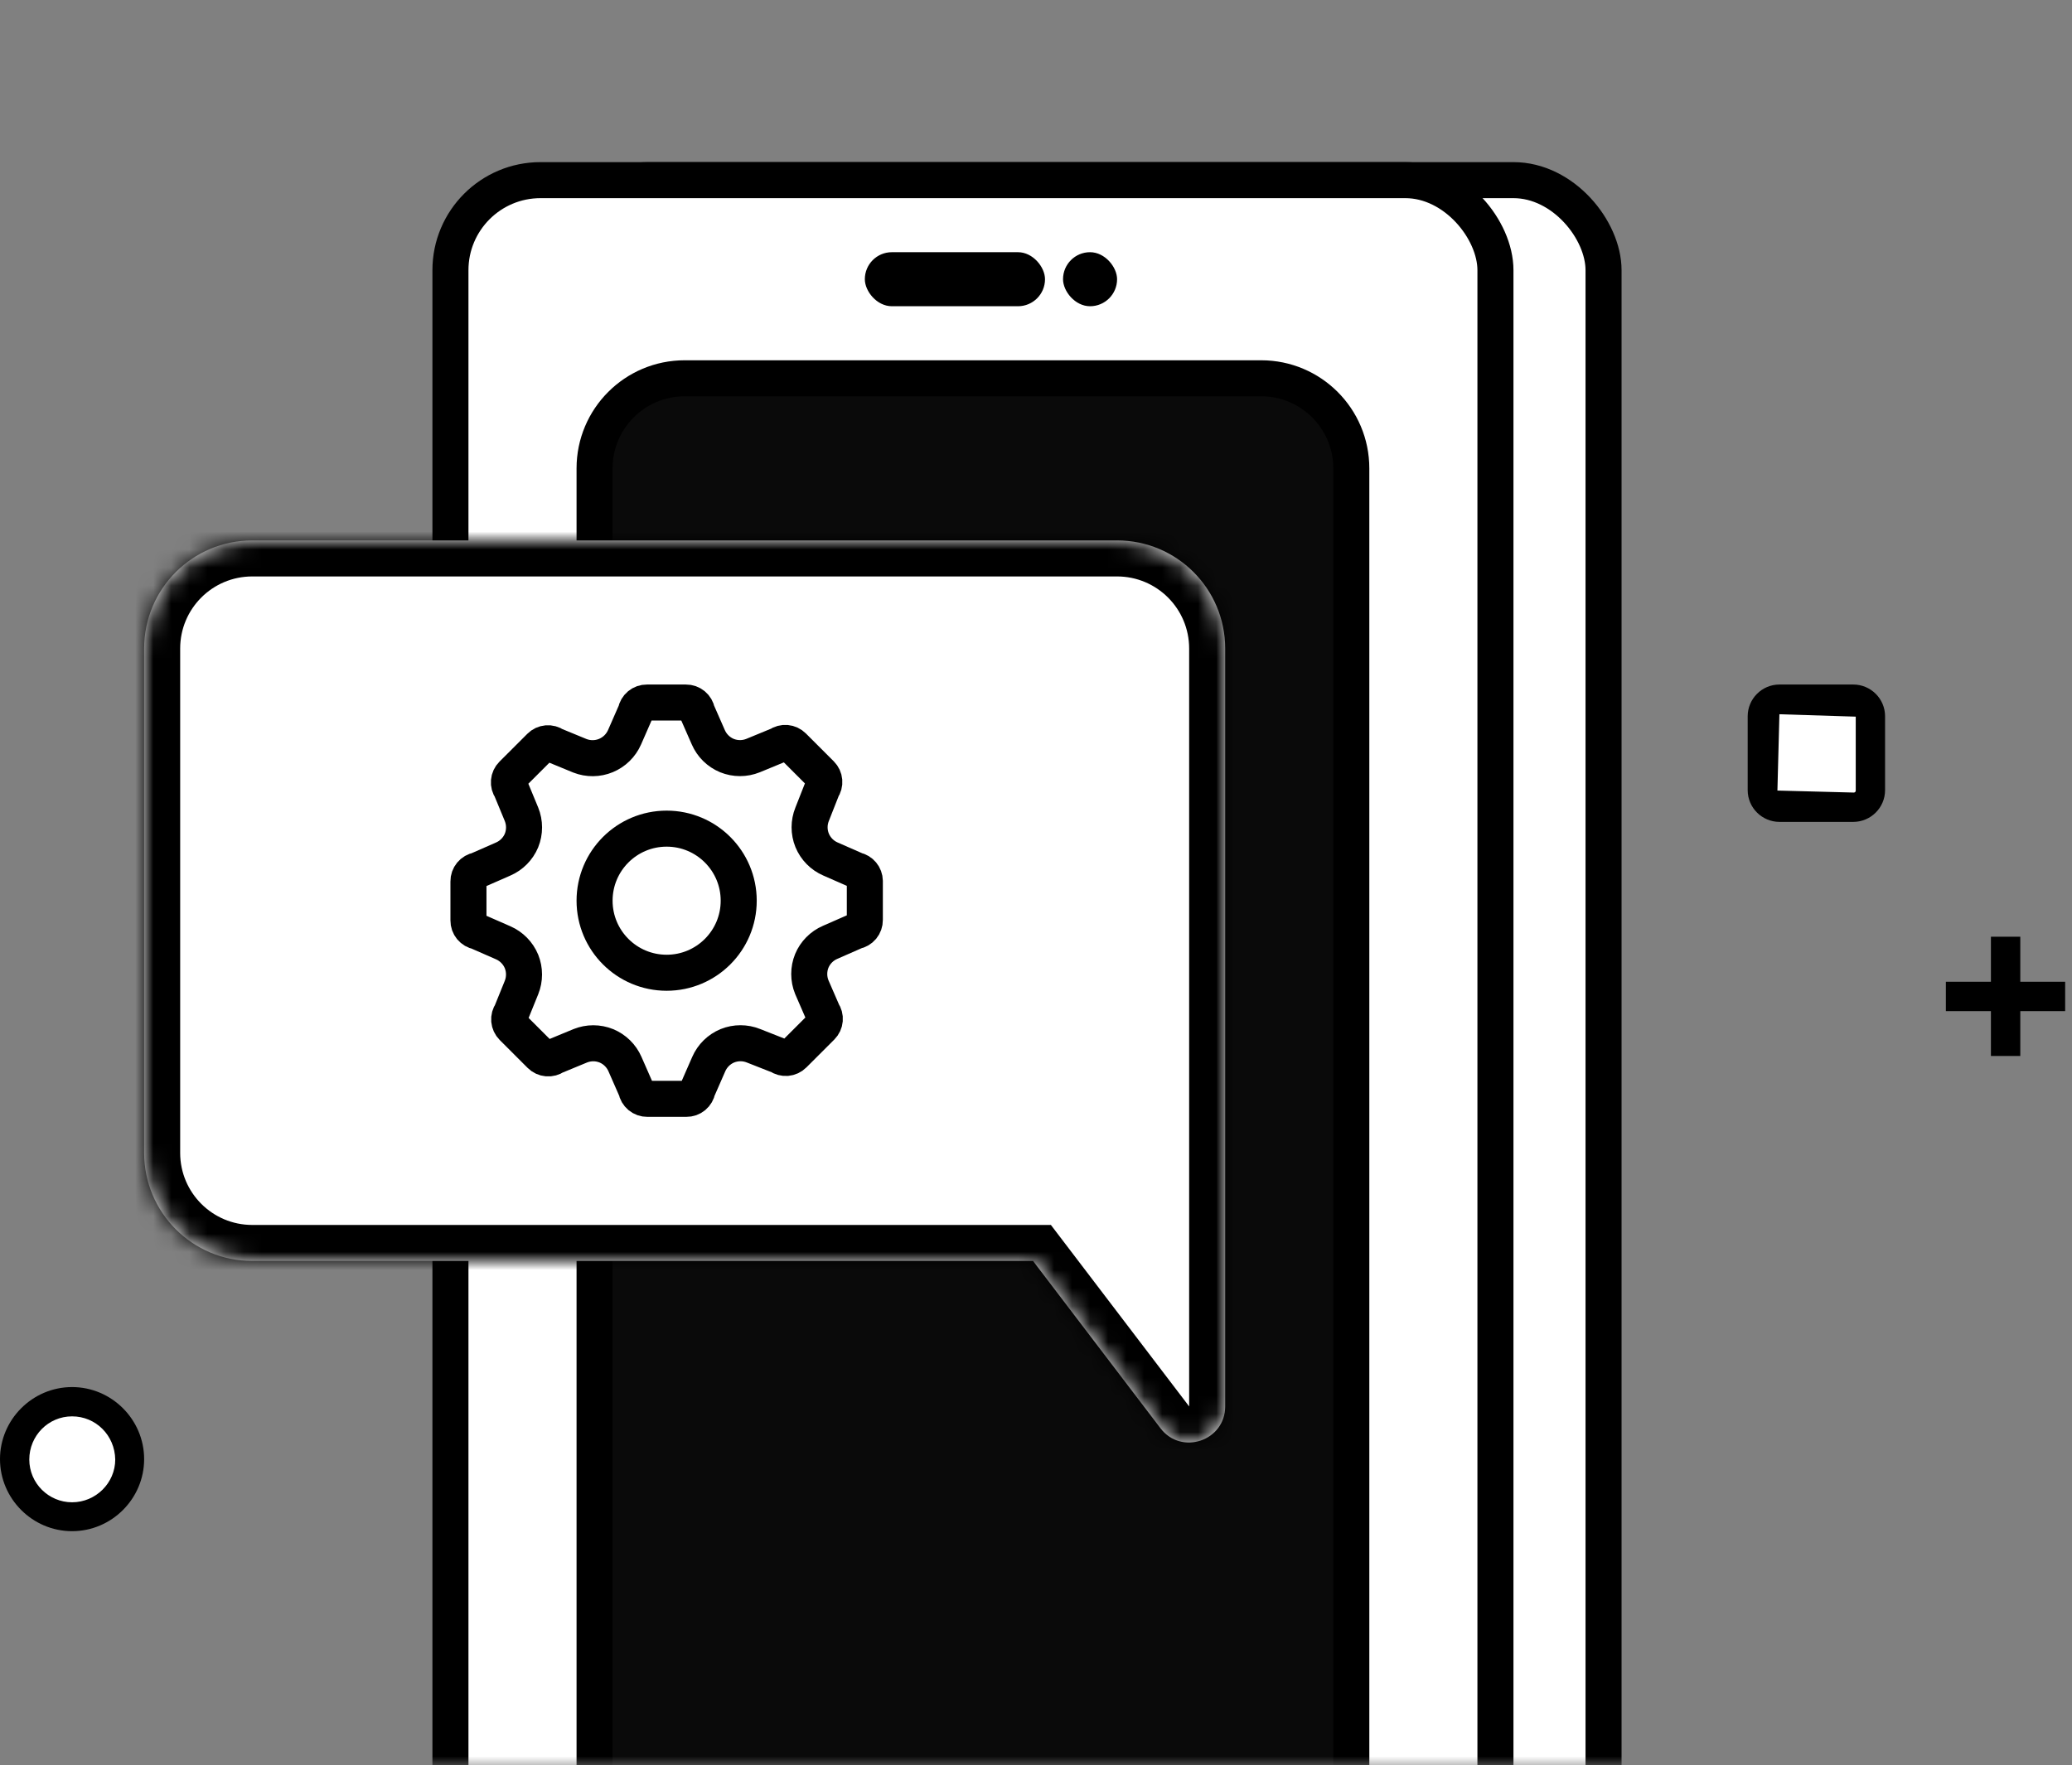 <svg width="115" height="98" viewBox="0 0 115 98" fill="none" xmlns="http://www.w3.org/2000/svg">
<rect x="0" y="0" width="115" height="98" fill="#808080" stroke="none"/>
<path d="M112.13 52H110.5V58.62H112.13V52Z" fill="black"/>
<path d="M114.62 54.5H108V56.13H114.62V54.5Z" fill="black"/>
<path d="M3.997 84.186C5.757 84.186 7.184 82.759 7.184 80.999C7.184 79.239 5.757 77.812 3.997 77.812C2.237 77.812 0.81 79.239 0.81 80.999C0.81 82.759 2.237 84.186 3.997 84.186Z" fill="white"/>
<path d="M4 85C1.802 85 0 83.198 0 81C0 78.802 1.802 77 4 77C6.198 77 8 78.802 8 81C8 83.198 6.198 85 4 85ZM4 78.626C2.681 78.626 1.626 79.703 1.626 81.022C1.626 82.341 2.703 83.396 4 83.396C5.319 83.396 6.396 82.319 6.396 81.022C6.374 79.681 5.319 78.626 4 78.626Z" fill="black"/>
<mask id="mask0" mask-type="alpha" maskUnits="userSpaceOnUse" x="3" y="0" width="102" height="98">
<path d="M3 0H105V98H3V0Z" fill="#C4C4C4"/>
</mask>
<g mask="url(#mask0)">
<rect x="31" y="10" width="58" height="96" rx="5" fill="white" stroke="black" stroke-width="2"/>
<rect x="25" y="10" width="58" height="96" rx="5" fill="white" stroke="black" stroke-width="2"/>
<path d="M33 26C33 23.239 35.239 21 38 21H70C72.761 21 75 23.239 75 26V103C75 105.761 72.761 108 70 108H38C35.239 108 33 105.761 33 103V26Z" fill="#0A0A0A" stroke="black" stroke-width="2"/>
</g>
<rect x="48" y="14" width="10" height="3" rx="1.5" fill="black"/>
<rect x="59" y="14" width="3" height="3" rx="1.5" fill="black"/>
<mask id="path-11-inside-1" fill="white">
<path fill-rule="evenodd" clip-rule="evenodd" d="M62 30C65.314 30 68 32.686 68 36V68V70V78.074C68 79.988 65.569 80.809 64.409 79.286L57.336 70H14C10.686 70 8 67.314 8 64V36C8 32.686 10.686 30 14 30H62Z"/>
</mask>
<path fill-rule="evenodd" clip-rule="evenodd" d="M62 30C65.314 30 68 32.686 68 36V68V70V78.074C68 79.988 65.569 80.809 64.409 79.286L57.336 70H14C10.686 70 8 67.314 8 64V36C8 32.686 10.686 30 14 30H62Z" fill="white"/>
<path d="M64.409 79.286L66 78.074H66L64.409 79.286ZM57.336 70V68H58.327L58.927 68.788L57.336 70ZM66 36C66 33.791 64.209 32 62 32V28C66.418 28 70 31.582 70 36H66ZM66 68V36H70V68H66ZM66 70V68H70V70H66ZM66 78.074V70H70V78.074H66ZM66 78.074C66.008 78.085 66.014 78.09 66.016 78.092C66.017 78.093 66.017 78.093 66.014 78.091C66.011 78.089 66.007 78.086 66.002 78.084C65.997 78.082 65.993 78.08 65.989 78.079C65.981 78.077 65.978 78.078 65.981 78.078C65.984 78.078 65.991 78.077 66 78.074C66.009 78.071 66.015 78.067 66.017 78.065C66.02 78.064 66.017 78.065 66.012 78.072C66.01 78.075 66.007 78.079 66.005 78.083C66.002 78.088 66 78.092 65.999 78.096C65.998 78.099 65.998 78.1 65.999 78.097C65.999 78.095 66 78.087 66 78.074H70C70 81.903 65.138 83.543 62.818 80.498L66 78.074ZM58.927 68.788L66 78.074L62.818 80.498L55.745 71.212L58.927 68.788ZM14 68H57.336V72H14V68ZM10 64C10 66.209 11.791 68 14 68V72C9.582 72 6 68.418 6 64H10ZM10 36V64H6V36H10ZM14 32C11.791 32 10 33.791 10 36H6C6 31.582 9.582 28 14 28V32ZM62 32H14V28H62V32Z" fill="black" mask="url(#path-11-inside-1)"/>
<path d="M47.504 48.305L46.091 47.685C45.631 47.485 45.267 47.114 45.075 46.65C44.887 46.185 44.887 45.665 45.075 45.2L45.639 43.769C45.723 43.649 45.763 43.504 45.75 43.358C45.738 43.212 45.674 43.076 45.571 42.972L44.021 41.423C43.918 41.32 43.781 41.256 43.636 41.243C43.49 41.231 43.344 41.27 43.225 41.355L41.797 41.944C41.331 42.132 40.812 42.132 40.346 41.944C39.883 41.752 39.512 41.387 39.312 40.927L38.692 39.514C38.667 39.369 38.59 39.237 38.477 39.143C38.363 39.049 38.22 38.998 38.072 39H35.903C35.755 38.998 35.612 39.049 35.498 39.143C35.385 39.237 35.309 39.369 35.283 39.514L34.664 40.927C34.463 41.386 34.093 41.749 33.631 41.941C33.169 42.133 32.651 42.138 32.185 41.956L30.772 41.374C30.652 41.289 30.507 41.25 30.361 41.262C30.215 41.275 30.079 41.338 29.976 41.442L28.426 42.991C28.323 43.094 28.259 43.231 28.247 43.377C28.234 43.523 28.274 43.668 28.358 43.787L28.944 45.203C29.133 45.67 29.133 46.193 28.944 46.66C28.75 47.121 28.386 47.49 27.927 47.688L26.514 48.308C26.369 48.333 26.237 48.41 26.143 48.523C26.049 48.637 25.998 48.78 26 48.928V51.097C25.998 51.245 26.049 51.388 26.143 51.502C26.237 51.615 26.369 51.691 26.514 51.717L27.927 52.336C28.387 52.537 28.752 52.908 28.944 53.371C29.131 53.836 29.131 54.356 28.944 54.821L28.374 56.228C28.289 56.348 28.25 56.493 28.262 56.639C28.275 56.785 28.338 56.921 28.442 57.025L29.991 58.574C30.094 58.677 30.231 58.741 30.377 58.753C30.523 58.766 30.668 58.726 30.787 58.642L32.203 58.056C32.669 57.868 33.188 57.868 33.654 58.056C34.117 58.248 34.488 58.613 34.688 59.073L35.308 60.486C35.333 60.631 35.41 60.763 35.523 60.857C35.637 60.951 35.78 61.002 35.928 61H38.097C38.245 61.002 38.388 60.951 38.502 60.857C38.615 60.763 38.691 60.631 38.717 60.486L39.336 59.073C39.537 58.611 39.909 58.245 40.374 58.053C40.839 57.866 41.357 57.866 41.821 58.053L43.253 58.617C43.372 58.702 43.518 58.741 43.663 58.729C43.809 58.716 43.946 58.653 44.049 58.549L45.599 57C45.702 56.896 45.766 56.76 45.778 56.614C45.791 56.468 45.751 56.323 45.667 56.203L45.056 54.797C44.867 54.33 44.867 53.807 45.056 53.34C45.249 52.879 45.614 52.51 46.073 52.312L47.486 51.692C47.631 51.667 47.763 51.59 47.857 51.477C47.951 51.363 48.002 51.22 48 51.072V48.903C47.998 48.762 47.947 48.626 47.857 48.517C47.767 48.408 47.643 48.333 47.504 48.305Z" stroke="black" stroke-width="2"/>
<circle cx="37" cy="50" r="4" stroke="black" stroke-width="2"/>
<path d="M102.863 44.83H98.761C98.248 44.83 97.825 44.406 97.825 43.894V39.792C97.825 39.279 98.248 38.855 98.761 38.855H102.863C103.376 38.855 103.8 39.279 103.8 39.792V43.894C103.8 44.406 103.376 44.83 102.863 44.83Z" fill="white"/>
<path d="M102.863 45.625H98.761C97.803 45.625 97 44.844 97 43.863V39.761C97 38.803 97.78 38 98.761 38H102.863C103.822 38 104.625 38.78 104.625 39.761V43.863C104.625 44.844 103.822 45.625 102.863 45.625ZM98.761 39.65L98.65 43.886L102.886 43.997C102.953 43.997 102.997 43.953 102.997 43.886V39.783L98.761 39.65Z" fill="black"/>
</svg>
